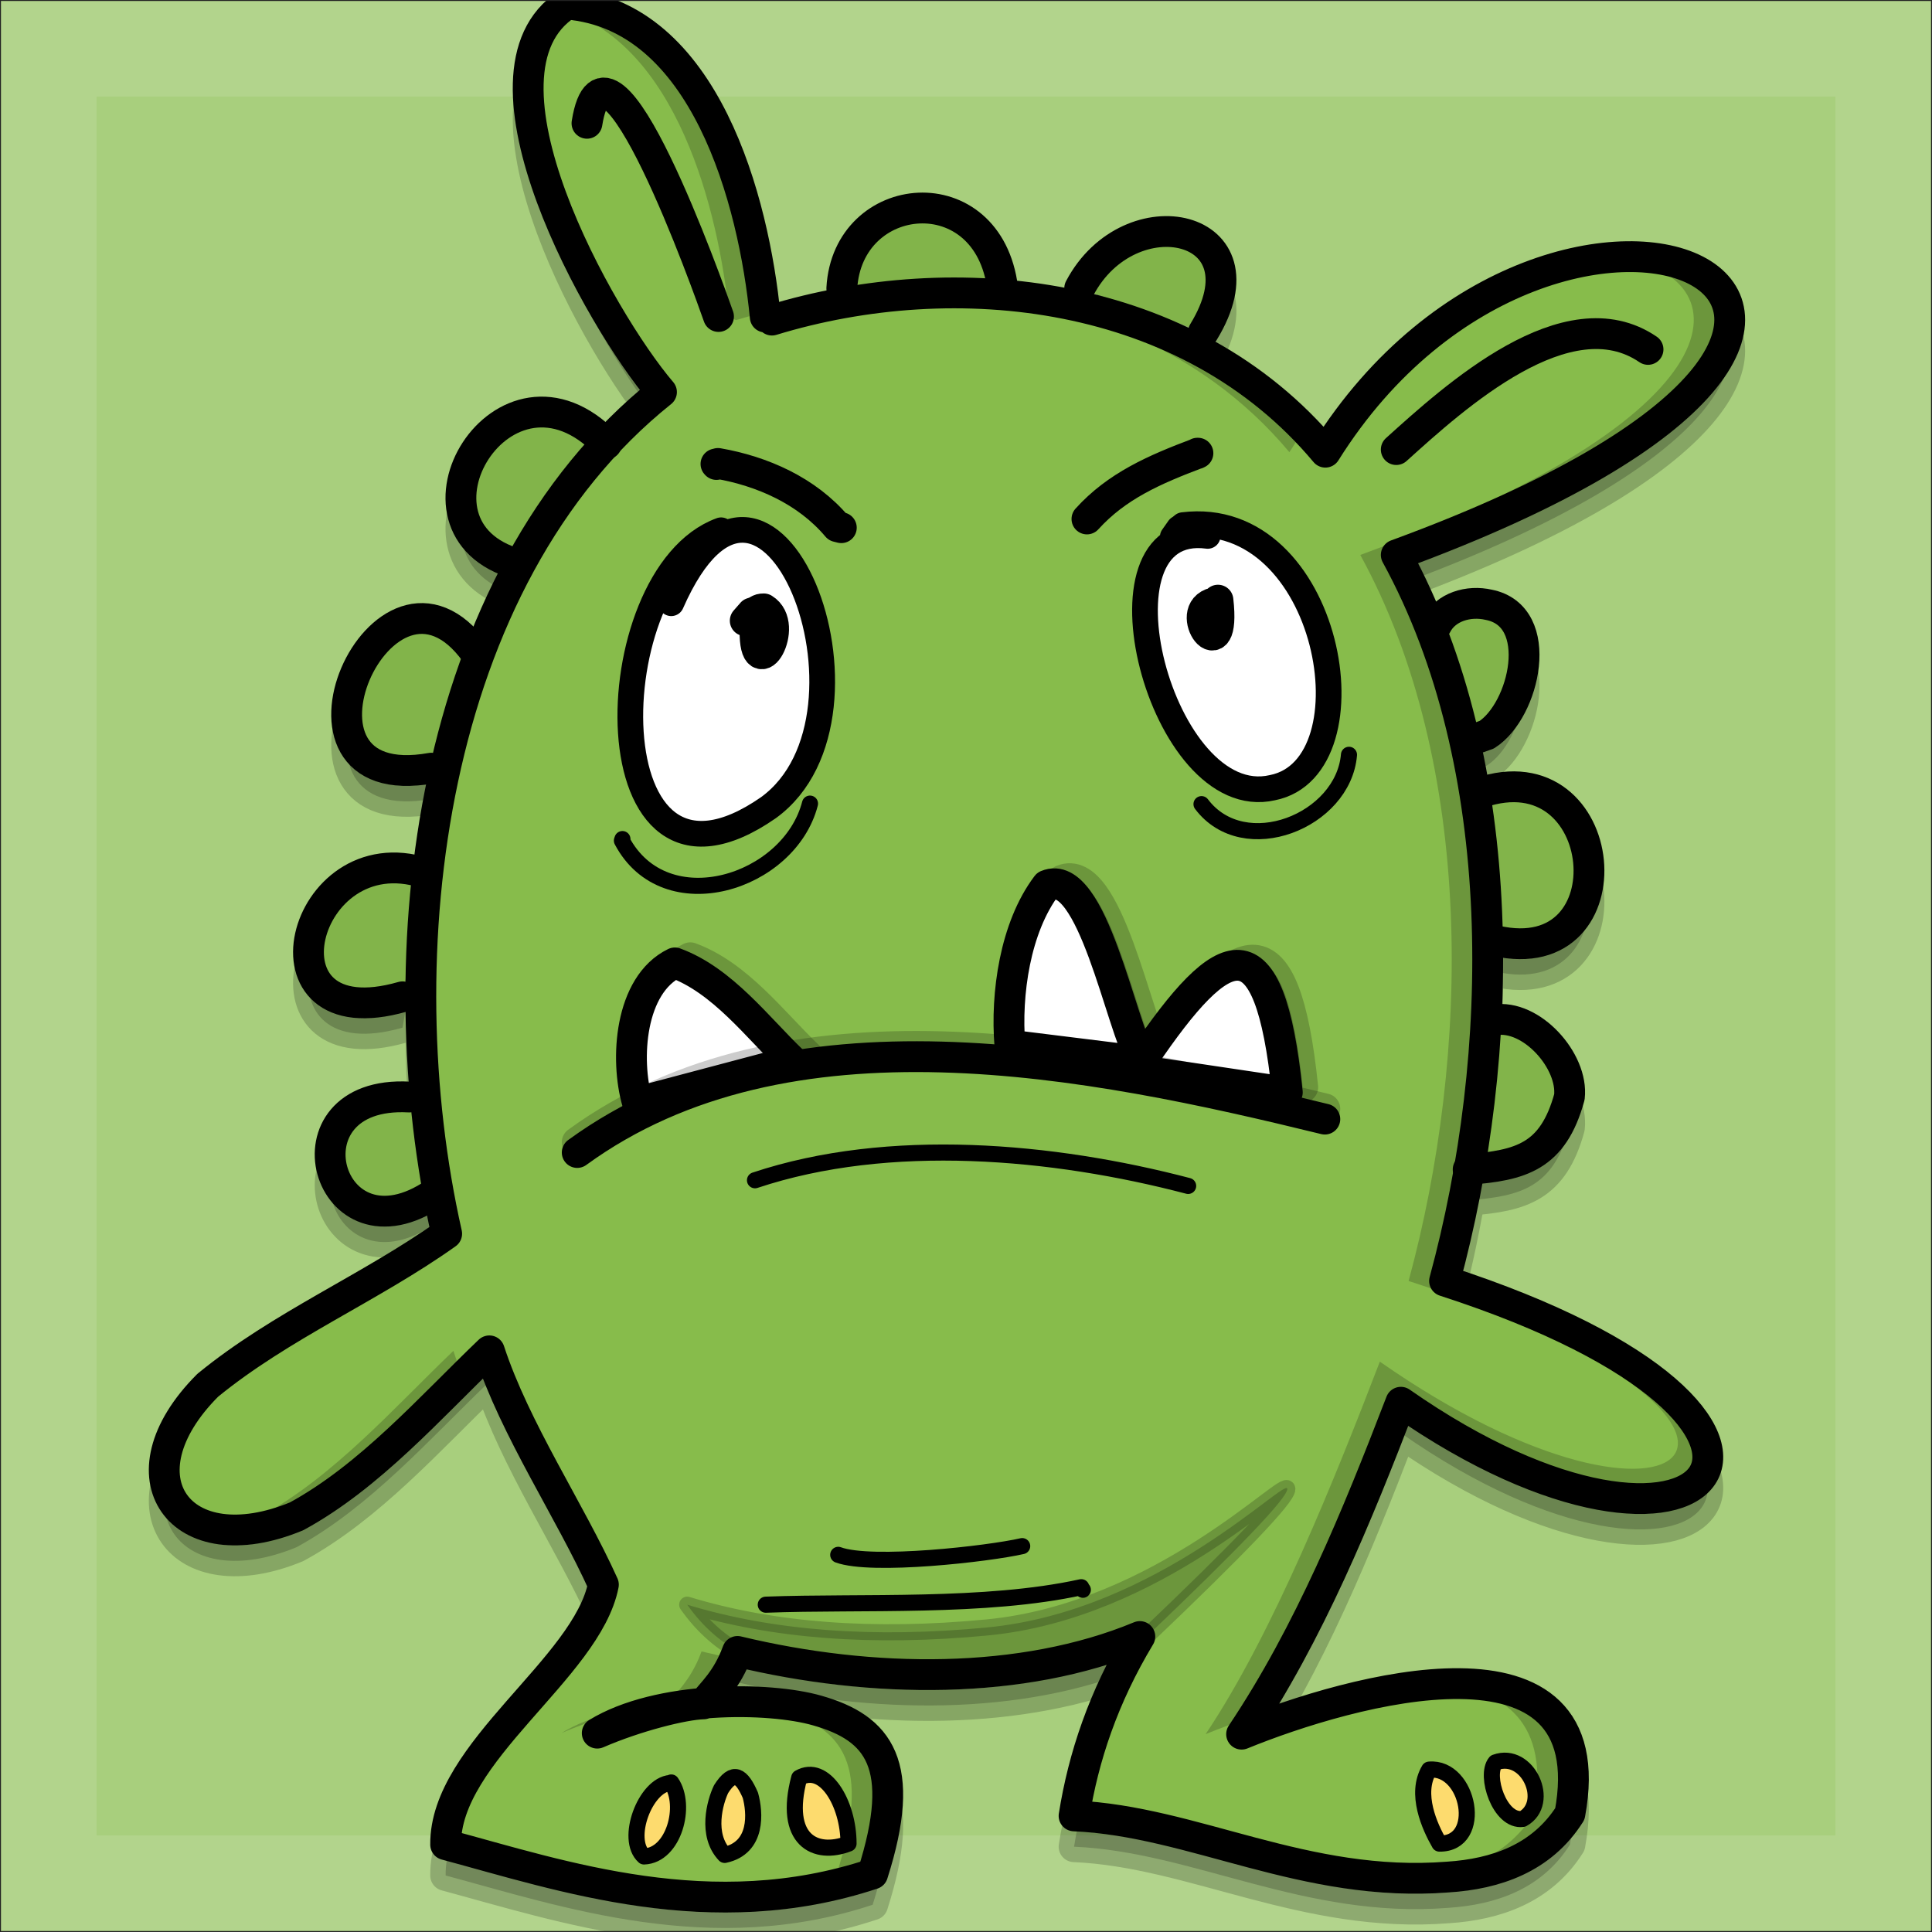 <?xml version="1.0" encoding="UTF-8"?>
<svg width="60px" height="60px" viewBox="0 0 60 60" version="1.1" xmlns="http://www.w3.org/2000/svg" xmlns:xlink="http://www.w3.org/1999/xlink">
    <!-- Generator: Sketch 64 (93537) - https://sketch.com -->
    <title>svg/obstacleMonster3-2x2</title>
    <desc>Created with Sketch.</desc>
    <g id="obstacleMonster3-2x2" stroke="none" stroke-width="1" fill="none" fill-rule="evenodd">
        <rect fill="#B2D48C" x="0" y="0" width="60" height="60"></rect>
        <rect id="Rectangle" fill="#A8CF7D" x="3" y="3" width="54" height="54"></rect>
        <g id="Monster_3" transform="translate(5, 0)">
            <path d="M12.606,1.085 C16.899,1.436 18.415,7.197 18.766,10.803 L18.973,10.899 C24.67,9.16 31.899,9.91 36.16,15 C43.388,3.463 59.17,10.564 38.362,18.191 C41.097,23.186 41.646,29.62 40.894,35.52 L41.378,32.665 L41.41,32.633 C42.559,32.441 43.867,33.91 43.739,35.027 C43.232,36.88 42.238,37.145 40.63,37.274 C40.423,38.466 40.164,39.627 39.862,40.739 C53.378,45.112 48.144,51.239 38.505,44.505 C37.149,48.032 35.665,51.67 33.559,54.814 C36.878,53.457 44.888,51.16 43.755,57.287 C42.878,58.676 41.441,59.154 39.973,59.25 C35.521,59.601 32.059,57.511 28.356,57.351 C28.644,55.532 29.266,53.665 30.399,51.782 C26.745,53.298 22.085,53.25 17.904,52.245 C17.595,53.084 17.177,53.462 16.914,53.791 L16.866,53.851 L17.112,53.832 C18.395,53.749 19.628,53.864 20.378,54.08 C22.293,54.622 23.186,55.755 22.101,59.154 C17.09,60.814 12.463,59.218 8.84,58.245 C8.809,55.372 13.229,52.771 13.739,50.17 C12.702,47.872 10.995,45.351 10.197,42.91 C8.346,44.681 6.495,46.803 4.213,48.048 C0.59,49.548 -1.388,46.819 1.452,43.979 C3.734,42.112 6.495,40.963 8.872,39.271 C7.38,32.664 7.829,24.237 11.392,18.047 L11.074,18.479 C7.154,17.377 10.566,11.599 13.708,14.617 L13.822,14.732 C14.354,14.16 14.927,13.625 15.543,13.133 C13.644,10.915 9.303,3.223 12.606,1.085 Z M16.866,53.851 L16.816,53.855 C15.627,53.962 14.424,54.244 13.548,54.782 C14.761,54.255 16.229,53.888 16.851,53.872 L16.851,53.872 L16.866,53.851 Z M7.524,35.02 L7.707,35.027 L8.505,38.011 C5.242,40.238 3.732,35.135 7.348,35.022 L7.524,35.02 Z M8.011,28.018 L8.186,28.069 L7.5,31.915 C2.849,33.25 4.309,27.036 8.011,28.018 Z M41.457,30.176 L40.963,25.58 C45.064,24.176 45.686,31.133 41.457,30.176 Z M9.665,21.089 L9.766,21.223 L8.394,24.814 C3.205,25.744 6.822,17.464 9.665,21.089 Z M41.234,19.739 C43.021,20.09 42.351,23.027 41.17,23.777 C41.154,23.777 41.09,23.809 40.947,23.856 L39.606,20.378 C39.894,19.803 40.612,19.596 41.234,19.739 Z M32.378,11.266 L28.532,9.91 C30.08,6.973 34.436,7.899 32.378,11.266 Z M26.138,9.91 L21.144,9.91 C21.319,6.798 25.691,6.383 26.138,9.91 Z" id="SHADOW" stroke="#000000" stroke-width="0.957" fill="#000000" opacity="0.2" stroke-linecap="round" stroke-linejoin="round"></path>
            <path d="M18.973,9.941 C24.67,8.202 31.899,8.952 36.16,14.043 C43.388,2.505 59.17,9.606 38.362,17.234 C41.936,23.761 41.777,32.745 39.862,39.782 C53.378,44.154 48.144,50.282 38.505,43.548 C37.149,47.074 35.665,50.713 33.559,53.856 C36.878,52.5 44.888,50.202 43.755,56.33 C42.878,57.718 41.441,58.197 39.973,58.293 C35.521,58.644 32.059,56.553 28.356,56.394 C28.644,54.574 29.266,52.707 30.399,50.824 C26.745,52.34 22.085,52.293 17.904,51.287 C17.569,52.197 17.106,52.564 16.851,52.915 C16.229,52.931 14.761,53.298 13.548,53.824 C15.447,52.66 18.878,52.691 20.378,53.122 C22.293,53.665 23.186,54.798 22.101,58.197 C17.09,59.856 12.463,58.261 8.84,57.287 C8.809,54.415 13.229,51.814 13.739,49.213 C12.702,46.915 10.995,44.394 10.197,41.952 C8.346,43.723 6.495,45.846 4.213,47.09 C0.59,48.59 -1.388,45.862 1.452,43.021 C3.734,41.154 6.495,40.005 8.872,38.314 C6.926,29.697 8.282,17.984 15.543,12.176 C13.644,9.957 9.303,2.266 12.606,0.128 C16.899,0.479 18.415,6.239 18.766,9.846" id="outline-bkg" fill="#87BC4B"></path>
            <path d="M20.378,53.122 C22.293,53.665 23.186,54.798 22.101,58.197 C20.328,58.784 18.603,58.964 16.953,58.908 C18.259,58.863 19.607,58.653 20.984,58.197 C22.069,54.798 21.176,53.665 19.261,53.122 C18.792,52.988 18.134,52.892 17.394,52.86 C18.574,52.809 19.683,52.923 20.378,53.122 Z M43.755,56.33 C42.878,57.718 41.441,58.197 39.973,58.293 C39.43,58.335 38.902,58.342 38.386,58.32 L38.856,58.293 C40.324,58.197 41.761,57.718 42.638,56.33 C43.166,53.474 41.708,52.448 39.664,52.304 C42.255,52.146 44.376,52.975 43.755,56.33 Z M38.362,17.234 C41.936,23.761 41.777,32.745 39.862,39.782 C53.378,44.154 48.144,50.282 38.505,43.548 C37.227,46.872 35.835,50.296 33.915,53.311 C33.365,53.495 32.865,53.683 32.441,53.856 C34.548,50.713 36.496,45.814 37.852,42.287 C47.491,49.021 52.261,44.154 38.745,39.782 C40.66,32.745 40.819,23.761 37.245,17.234 C49.618,12.699 49.054,8.349 45.043,7.994 C49.975,7.595 51.81,12.305 38.362,17.234 Z M15.749,52.894 L15.734,52.915 L15.734,52.915 C15.112,52.931 13.644,53.298 12.431,53.824 C13.307,53.287 14.51,53.004 15.699,52.898 L15.749,52.894 Z M16.787,51.287 C17.126,51.369 17.469,51.444 17.814,51.513 C17.517,52.198 17.152,52.535 16.914,52.833 L16.903,52.848 C16.607,52.846 16.303,52.855 15.995,52.875 L15.749,52.894 L15.796,52.833 C16.038,52.532 16.409,52.189 16.708,51.488 Z M29.282,50.824 C29.184,50.988 29.089,51.151 28.999,51.314 C27.215,51.84 25.255,52.049 23.266,52.001 C25.398,51.946 27.464,51.578 29.282,50.824 Z M9.08,41.952 C9.167,42.219 9.265,42.487 9.372,42.756 C7.79,44.331 6.158,46.029 4.213,47.09 C3.262,47.484 2.425,47.586 1.758,47.472 C2.17,47.412 2.619,47.288 3.096,47.09 C5.378,45.846 7.229,43.723 9.08,41.952 Z M35.516,13.329 L35.486,13.373 C35.335,13.589 35.187,13.812 35.043,14.043 C32.245,10.7 28.167,9.229 24.084,9.105 C28.228,8.985 32.485,10.209 35.516,13.329 Z M12.606,0.128 C16.839,0.474 18.372,6.079 18.75,9.693 C18.449,9.769 18.151,9.852 17.856,9.941 L17.856,9.941 L17.649,9.846 C17.324,6.503 15.997,1.31 12.387,0.288 C12.455,0.232 12.528,0.178 12.606,0.128 Z" id="Combined-Shape" fill="#000000" opacity="0.2"></path>
            <g id="Scales" transform="translate(4.58, 6.46)" fill="#82B44A" stroke="#000000" stroke-linecap="round" stroke-linejoin="round" stroke-width="0.957">
                <path d="M9.255,7.327 C6.079,4.024 2.521,9.944 6.494,11.061" id="STROKE_73752eb0-eb27-49b2-8cce-ca40e57989c5_1_"></path>
                <path d="M5.185,13.806 C2.329,9.848 -1.437,18.338 3.813,17.396" id="STROKE_8a06c001-47e7-4279-8c67-7d3fb5a8a105_1_"></path>
                <path d="M3.606,20.651 C-0.224,19.423 -1.804,25.853 2.92,24.497" id="STROKE_df8dc73c-e7d3-499d-99b5-48b1f72322bd"></path>
                <path d="M3.127,27.609 C-0.942,27.385 0.558,32.891 3.925,30.593" id="STROKE_e8342454-de43-4574-acca-991b41d337dd"></path>
                <path d="M16.563,2.492 C16.739,-0.62 21.111,-1.035 21.558,2.492" id="STROKE_6c4d95a6-db44-4eb3-a72d-f8ae88089eaa_1_"></path>
                <path d="M23.951,2.492 C25.499,-0.444 29.856,0.481 27.797,3.848" id="STROKE_a147e558-bac8-4a97-b3d3-a94288a9fd2f"></path>
                <path d="M35.026,12.96 C35.313,12.385 36.031,12.178 36.654,12.322 C38.441,12.673 37.771,15.609 36.59,16.359 C36.574,16.359 36.51,16.391 36.366,16.439" id="STROKE_5f8ea3d8-eb88-468c-ae62-c34a2857f526"></path>
                <path d="M36.382,18.162 C40.483,16.758 41.106,23.715 36.877,22.758" id="STROKE_d30e99bd-0dcc-4478-98fe-481df72380d8"></path>
                <path d="M36.797,25.247 L36.829,25.215 C37.978,25.024 39.287,26.492 39.159,27.609 C38.648,29.476 37.643,29.731 36.015,29.859" id="STROKE_118064da-df9a-4b7c-b0be-1dabbd4c9442"></path>
            </g>
            <path d="M18.973,9.941 C24.67,8.202 31.899,8.952 36.16,14.043 C43.388,2.505 59.17,9.606 38.362,17.234 C41.936,23.761 41.777,32.745 39.862,39.782 C53.378,44.154 48.144,50.282 38.505,43.548 C37.149,47.074 35.665,50.713 33.559,53.856 C36.878,52.5 44.888,50.202 43.755,56.33 C42.878,57.718 41.441,58.197 39.973,58.293 C35.521,58.644 32.059,56.553 28.356,56.394 C28.644,54.574 29.266,52.707 30.399,50.824 C26.745,52.34 22.085,52.293 17.904,51.287 C17.569,52.197 17.106,52.564 16.851,52.915 C16.229,52.931 14.761,53.298 13.548,53.824 C15.447,52.66 18.878,52.691 20.378,53.122 C22.293,53.665 23.186,54.798 22.101,58.197 C17.09,59.856 12.463,58.261 8.84,57.287 C8.809,54.415 13.229,51.814 13.739,49.213 C12.702,46.915 10.995,44.394 10.197,41.952 C8.346,43.723 6.495,45.846 4.213,47.09 C0.59,48.59 -1.388,45.862 1.452,43.021 C3.734,41.154 6.495,40.005 8.872,38.314 C6.926,29.697 8.282,17.984 15.543,12.176 C13.644,9.957 9.303,2.266 12.606,0.128 C16.899,0.479 18.415,6.239 18.766,9.846" id="outline" stroke="#000000" stroke-width="0.957" stroke-linecap="round" stroke-linejoin="round"></path>
            <g id="New_Layer_11" transform="translate(12.926, 2.872)" stroke="#000000" stroke-linecap="round" stroke-linejoin="round">
                <path d="M25.436,11.09 C27.255,9.447 30.75,6.271 33.255,7.979" id="STROKE_2d1f2bc2-16d0-4929-a198-43a3b971b6f0" stroke-width="0.957"></path>
                <path d="M4.388,6.957 C4.085,6.096 0.91,-2.856 0.303,0.957" id="STROKE_0dda5c46-c37d-4739-ac85-a545bbe39291" stroke-width="0.957"></path>
                <path d="M4.468,13.596 C0.574,15.016 0.399,26.059 5.936,22.213 C9.926,19.324 5.904,9.08 2.92,15.862" id="STROKE_ba44fb7f-99eb-4766-8b4a-89c6d84ed66a" stroke-width="0.798" fill="#FFFFFF"></path>
                <path d="M1.404,23.186 L1.388,23.234 C2.729,25.771 6.59,24.559 7.229,22.085" id="STROKE_961fff18-9d3b-4f21-aad6-138da76422e0" stroke-width="0.5"></path>
                <path d="M19.58,13.771 C15.782,13.261 18.128,22.388 21.59,21.59 C24.814,20.952 23.394,12.862 18.814,13.436 C18.734,13.5 18.702,13.532 18.686,13.532 L18.495,13.803" id="STROKE_dbed2dd9-d342-42f8-83a8-4a0370dccff1" stroke-width="0.798" fill="#FFFFFF"></path>
                <path d="M19.388,22.101 C20.713,23.856 23.793,22.628 23.968,20.569" id="STROKE_474d17ed-9804-4383-8f10-2f6935466565" stroke-width="0.5"></path>
                <path d="M15.83,13.245 C16.755,12.223 17.92,11.713 19.277,11.202 L19.261,11.202 L19.245,11.218" id="STROKE_6e8d11ec-3a45-41d1-a16d-1358fd2b3b72" stroke-width="0.957"></path>
                <path d="M4.309,11.537 L4.324,11.553 L4.372,11.521 C5.745,11.761 7.133,12.367 8.074,13.484 L8.202,13.516" id="STROKE_f9023376-ea85-4ae2-9c03-cf84443b9383" stroke-width="0.957"></path>
                <path d="M5.585,16.739 C5.569,16.644 5.585,16.404 5.521,16.707 C5.505,18.463 6.622,16.548 5.793,16.037 C5.617,16.037 5.649,16.101 5.426,16.165 C5.41,16.181 5.346,16.261 5.218,16.404" id="STROKE_b5b6b4e4-d006-4fcf-b525-fa5c7b980420" stroke-width="0.957"></path>
                <path d="M19.787,15.846 C18.766,16.085 20.154,18.032 19.899,15.766 L19.867,15.846 C19.867,15.878 19.755,16.197 19.739,16.245" id="STROKE_3ee235b0-eb21-4fcf-b03f-1423e6e787a1" stroke-width="0.957"></path>
                <path d="M5.856,46.963 C8.84,46.851 12.67,47.074 15.654,46.42 C15.654,46.436 15.67,46.468 15.702,46.5" id="STROKE_6157055d-a02e-4604-bcc3-200cebaa06f5" stroke-width="0.5"></path>
                <path d="M8.106,45.415 C9.144,45.798 12.782,45.383 13.819,45.144" id="STROKE_33169e1c-3d81-46c6-a1c5-913703c46177" stroke-width="0.5"></path>
                <g id="Toenails" transform="translate(1.841, 51.808)" fill="#FDDB6E" stroke-width="0.5">
                    <path d="M24.617,0.277 C24.17,1.027 24.633,2.048 24.936,2.575 C26.324,2.591 25.862,0.165 24.617,0.277 Z" id="STROKE_f1f53f06-cf49-4485-a350-d92af23e9f8c_1_"></path>
                    <path d="M26.675,0.053 C26.34,0.452 26.803,1.904 27.521,1.809 C28.415,1.314 27.681,-0.314 26.675,0.053 Z" id="STROKE_51b5fbb7-068f-4acb-9ebc-5ddfe6cb669a"></path>
                    <path d="M1.08,0.676 L1.048,0.692 C0.266,0.756 -0.357,2.447 0.234,2.974 C1.159,2.942 1.574,1.394 1.08,0.676 Z" id="STROKE_dfe0a2f1-7cab-4b29-aaa8-6cff56d03745_1_"></path>
                    <path d="M5.053,0.532 C5.835,0.085 6.585,1.314 6.585,2.575 C5.548,2.974 4.542,2.463 5.053,0.532 Z" id="STROKE_1b0d3804-f838-40cb-a949-e4eb23c8bc5d"></path>
                    <path d="M2.627,0.883 C2.436,1.282 2.149,2.303 2.739,2.926 C3.776,2.702 3.681,1.601 3.537,1.075 C3.266,0.452 3.01,0.277 2.627,0.883 Z" id="STROKE_40bd7785-70ed-4d83-9dd6-b5d27d3185ee_1_"></path>
                </g>
                <g id="Mouth" transform="translate(0, 24.415)">
                    <g id="Teeth" transform="translate(1.684, -0)" stroke-width="0.957">
                        <path d="M1.826,2.457 C3.31,3 4.395,4.468 5.481,5.505 L0.661,6.782 C0.278,5.457 0.422,3.144 1.826,2.457 Z M16.331,5.494 L16.383,5.415 C18.895,1.709 20.291,1.081 20.848,6.479 L16.14,5.777 C16.199,5.688 16.256,5.602 16.314,5.517 L12.231,5.011 C12.103,3.431 12.39,1.356 13.379,0.048 C14.788,-0.537 15.678,4.414 16.331,5.494 Z" id="shadow" fill="#000000" opacity="0.2"></path>
                        <path d="M1.348,2.617 C2.832,3.16 3.917,4.628 5.002,5.665 L0.183,6.942 C-0.2,5.617 -0.057,3.303 1.348,2.617 Z M15.852,5.654 L15.904,5.574 C18.416,1.869 19.812,1.241 20.369,6.638 L15.661,5.936 C15.72,5.848 15.778,5.761 15.835,5.676 L11.752,5.17 C11.624,3.59 11.911,1.516 12.901,0.207 C14.309,-0.378 15.199,4.574 15.852,5.654 Z" id="Combined-Shape" fill="#FFFFFF"></path>
                    </g>
                    <path d="M0,8.186 C6.511,3.447 15.926,5.362 23.218,7.149" id="shadow" stroke-width="0.957" opacity="0.2"></path>
                    <path d="M0,8.505 C6.511,3.766 15.926,5.681 23.218,7.468" id="STROKE_8a27d5a6-d73e-47d0-bcfc-57dcabb213d0_1_" stroke-width="0.957"></path>
                    <path d="M5.521,9.367 C9.686,7.979 14.777,8.442 18.973,9.543" id="STROKE_e3e5c422-a60c-4f76-b022-c7a4c8fb2e6e" stroke-width="0.5"></path>
                </g>
            </g>
            <path d="M16.342,49.835 C17.317,51.219 18.714,51.91 20.534,51.91 C23.263,51.91 25.746,51.91 26.745,51.91 C27.411,51.91 28.682,51.564 30.558,50.873 C33.505,48.064 34.979,46.52 34.979,46.241 C34.979,45.822 30.98,50.031 25.66,50.541 C22.114,50.882 19.008,50.646 16.342,49.835 Z" id="Path" stroke="#000000" stroke-width="0.5" fill="#000000" opacity="0.2" stroke-linejoin="round"></path>
        </g>
        <rect id="Rectangle" stroke="#222222" stroke-width="0.03" x="0.015" y="0.015" width="59.97" height="59.97"></rect>
    </g>
</svg>